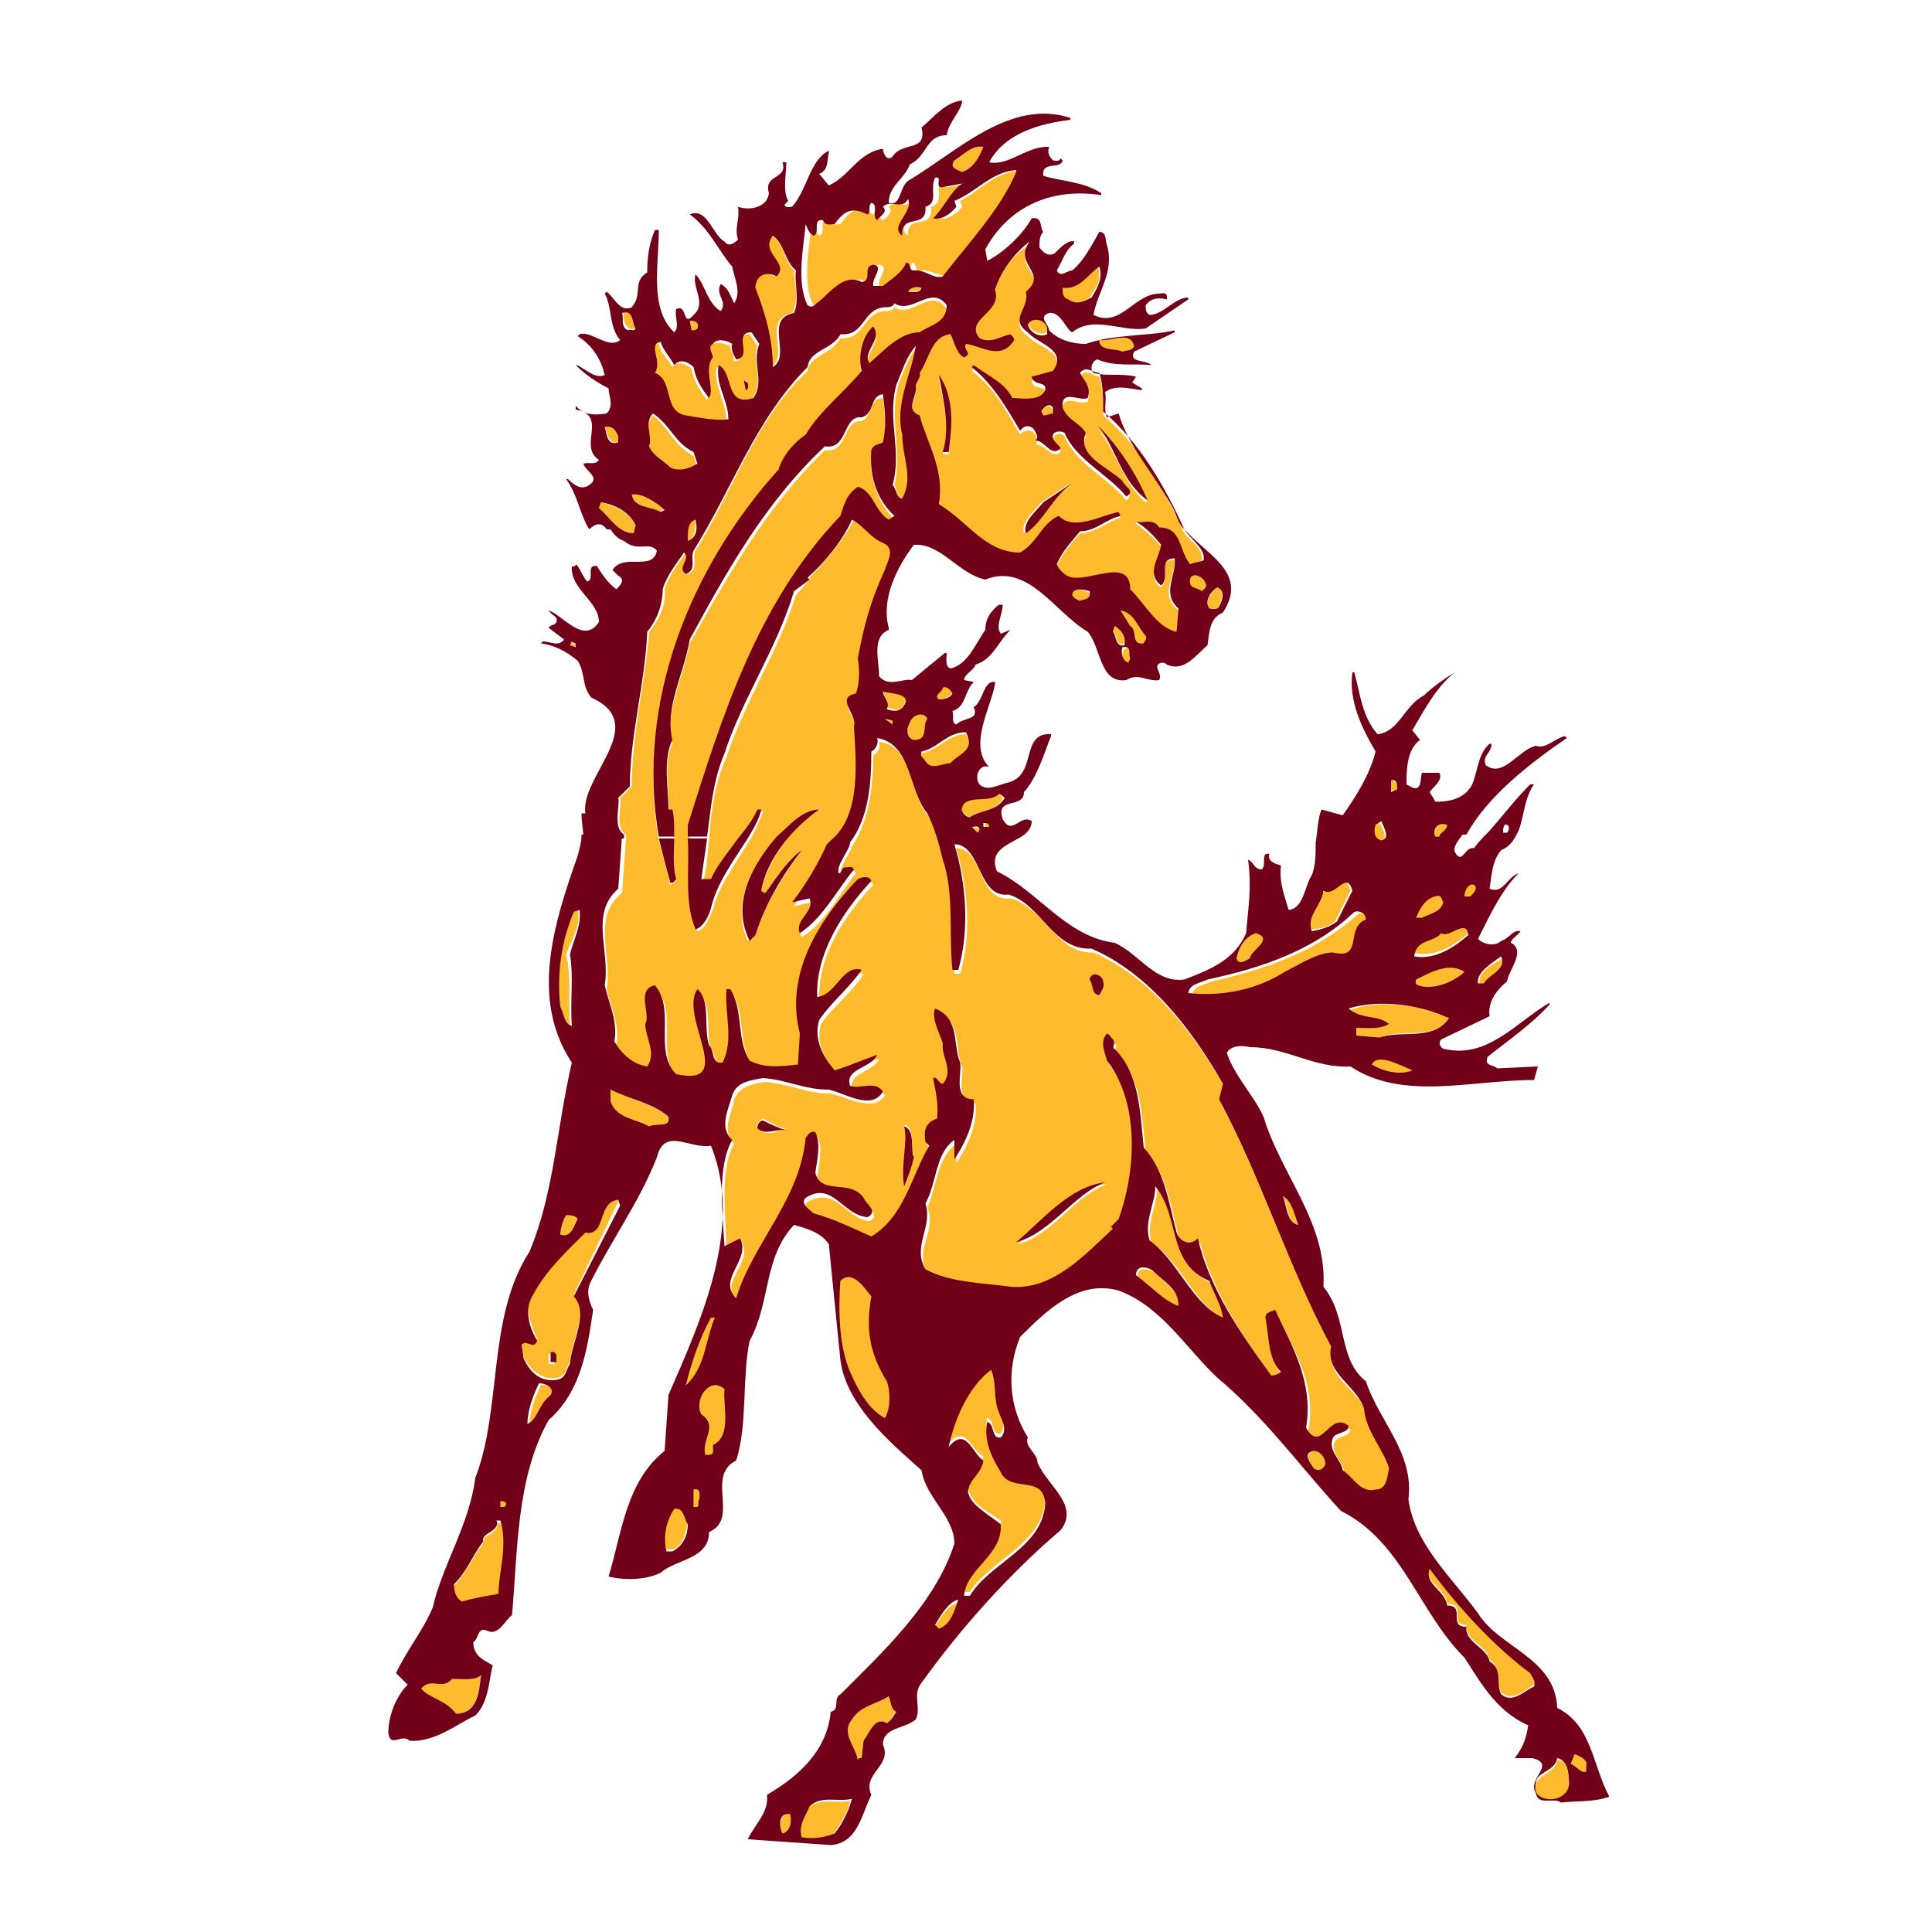 <?xml version="1.0" encoding="utf-8"?>
<!-- Generator: Adobe Illustrator 19.1.0, SVG Export Plug-In . SVG Version: 6.00 Build 0)  -->
<!DOCTYPE svg PUBLIC "-//W3C//DTD SVG 1.1//EN" "http://www.w3.org/Graphics/SVG/1.1/DTD/svg11.dtd">
<svg version="1.1" xmlns="http://www.w3.org/2000/svg" xmlns:xlink="http://www.w3.org/1999/xlink" x="0px" y="0px"
	 viewBox="33 -33 100 100" enable-background="new 33 -33 100 100" xml:space="preserve">

<g id="AREA_2">
	<g>
		<path fill="#FDBB2D" d="M82.8-24.1c0.6-0.2,0.9-0.8,1.1-1.3c-0.6-0.1-1,0.4-1.5,0.7C82.1-24.3,82.6-24.2,82.8-24.1z"/>
		<path fill="#FDBB2D" d="M85.9-24.2L85.9-24.2c-1.4,0.1-2.1,1-3.2,1.6l0.1,0.3c-0.3,0.4-0.8,0.7-1.2,0.6c0.6-0.6,0.8-1.4,1.5-1.8
			l-1.1,0.2c-0.2-0.1,0.1-0.6-0.3-0.5c-0.3,0.5,0.2,1.3-0.5,1.5c0.1,1.3-1.3,0.3-1.2,1.5c-0.7-0.5,0.6-1.1,0.3-1.9
			c-0.4,0.6-0.9,0-1.3,0.4c0.3,0.3-0.2,0.6-0.3,0.7c-0.4-0.2,0.1-0.8-0.3-0.9c-0.2,0.1,0,0.4-0.2,0.6c-0.8-0.5-1.2-0.2-1.7,0.5
			c-0.2,0-0.5,0.1-0.6-0.2c-0.6-0.1-0.1,0.7-0.5,0.8c-0.2-0.2-0.3-0.4-0.4-0.6c-0.1,1.2-0.5,3,0.1,4.2c0.3,0.1,0.4-0.1,0.6-0.2
			c0.5-0.4,1.3-1.5,2.2-1c0.6-0.1,0-0.8,0.6-0.9c0.6,0.1-0.1,0.7,0,1.1l0.5,0c0.5-0.3,1-0.6,1.2-1.2c0.3,0,0.1,0.4,0.4,0.4
			c0.6-0.1,1.2,0.5,1.9,0.2C83.5-20.6,85.1-22.2,85.9-24.2z"/>
		<path fill="#FDBB2D" d="M80.4-12.9c0.1,0.5-0.6,1.2,0.2,1.5c0.4,1.5,1.3,2.9,1,4.6c1.4,0.9,2.3,2.5,4.2,2.5c0.8-0.5,1.1-1.5,2-1.9
			c0.8,0.8,2.1,0,3.1-0.2L91-6.2c-0.7,0.2-1.3,0.8-2.1,0.8c-0.4,0.5-0.9,1-1.2,1.7C87.8-3.4,88.2-3,88.6-3c0.9,0.1,2.9-1,2.9,0.6
			c0.9,0.8,1.5,2,2.4,2.2l0.1-1.2c-1-0.8-0.2-1.7-0.2-2.6c-0.9-0.1-0.2,0.9-0.7,1.4c-0.8-0.5-0.1-1.3,0-2.1
			c-0.4-0.5-0.9-0.9-1.3-1.2L91.8-6c0.4,0.1,0.9-0.2,1.2,0.3c1.1,0,0.9,1.2,1.5,1.9c0.2-0.1,0.5,0,0.7-0.2c0.1-0.6-0.6-1-0.9-1.4
			c-1-2.2-2.3-4.5-4.2-6.1c0-0.7,0-1.4-0.2-2c-0.3,0-0.7-0.5-1,0c0.2,0.4,0.6,0.8,0.4,1.3c-0.4,0.2-1.4-0.5-1.3,0.5
			c0.3,0.6,0.8,0.7,1.2,1.3c-0.5,1.2,1.2,1.8,1.9,2.5c0.1,0.4,0.6,0.5,0.2,0.8c-1-1.2-2.6-1.9-3.2-3.3c-0.1-0.2-0.5-0.2-0.6,0.1
			c-0.1,0.3,0.4,0.5,0.4,0.7c-0.4,0.4-0.8-0.4-1.3-0.4c0.2-0.2,0-0.5-0.1-0.6c-0.2-0.2-0.6-0.1-0.7,0.1c-0.7-1.2-1.3-2.4-2.5-3.3
			l0.1-0.1c0.8,0.6,1.6,0.8,2,1.7c0.5,0,1.4,0.2,1.7-0.4c0.1-0.5-0.7-0.2-0.7-0.7l1.1-0.3c0.8-1.2-0.8-1.4-1.3-2
			c-1-0.7,0.1-1.2-0.1-2.1c1.3-1-0.7-1.4,0.2-2.6C85.6-20,84.8-19,84.5-18c0.3,1.2-1.6,1.4-0.8,2.5c0.6,0.3,1.1-0.1,1.6-0.2
			c0.1,0.1,0.2,0.2,0.2,0.3c-0.7,1-1.7,0.2-2.5,0.2c-0.2,0.3,0.4,0.6-0.1,0.7c-0.4-0.3-0.5-0.8-0.7-1.2c-1,0.1-1.1,1.3-1.6,2l-0.1,0
			C80.7-13.5,80.4-13.2,80.4-12.9z M89.7-10.9c1.2,1.1,2,2.5,2.7,3.8l-0.1,0.1C91-8.1,90.8-9.8,89.7-10.9z M86.9-7l1.5-1
			C87.5-7.3,87-6,86-5.4C85.8-6,86.6-6.6,86.9-7z M82.1-9.5l-0.3,0c0.4-1.3,0-2.8-0.2-3.9C82.4-12.3,82.3-10.9,82.1-9.5z"/>
		<path fill="#FDBB2D" d="M74.1-19c-0.6-0.6-0.5-1.5-1.2-1.8c-0.7,0.9,0.9,1.3,0.2,2.1c-0.5-0.3-1.1,0-1.1,0.6
			c0.4,1.3,0.9,2.6,0.9,4.1c1-0.6-0.5-2.5,1.1-2.8C74.4-17.5,74.1-18.4,74.1-19z"/>
		<path fill="#FDBB2D" d="M88.2-17.5c0.4,0.3,0.9,0.1,1.2-0.1c0.3-0.5,0.7-1,0.4-1.6c-0.6,0.4-1,1.2-1.9,1.1
			C88-17.8,88-17.6,88.2-17.5z"/>
		<path fill="#FDBB2D" d="M80-17.9c0.2-0.1,0.5,0.1,0.7-0.2C80.4-18.2,80.1-18.1,80-17.9z"/>
		<path fill="#FDBB2D" d="M64.4,18.2c0.2,0.9,0.7,1.9,0.5,2.9c0.4,0.7,1,1.1,1.7,1.3c0.5-0.7-0.1-1.5-0.1-2.2c0.3-0.5-0.5-1.8,0.5-2
			c1.1,1.3-0.1,3.4,1.1,4.6c3.2,0.6,0.2-3,1.1-4.4c0.7,0.7,0.3,2,0.6,2.9c0.3,0.3,0.1,0.9,0.7,0.9c0.6-1.3,0.2-2.6,0.2-3.8l0.2,0
			c0.7,1.1,0.3,2.6,1,3.7c0.8,0.3,1.6,0.3,2.5,0.2l0.1-1.6c-0.8-3,1-5.9,3-8c0.2-0.1,0.6-0.2,0.7,0.1c-1.5,1.6-2.9,3.7-2.8,6
			c1-0.1,1.3-1.7,2.3-1.4c-0.6,1-1.6,1.7-2.2,2.6c-0.3,1,0.2,1.8,0.8,2.6c0.7-0.3,1.5-0.6,2.2-0.8c-0.3,0.7-1.6,0.7-1.4,1.6
			c0.5,0.2,1.3-0.4,1.7,0.3c-0.6,0.9-1.9,0.1-2.8-0.1c-1.3,0-2.1-0.5-3.4-0.6c-0.6,0.1-1.3,0.2-1.6,0.9c-0.1,0.7-0.7,1.6,0,2.3
			c-0.8,1.4-0.4,3.8-0.4,5.5l0.8-0.4c0.6,1.1-1.3,2.1-0.2,3.1c0.8-2.9,3.3-5,3.6-8.3c0-0.2,0.2-0.4,0.5-0.3c0.3,0.6,0.1,1.4,0,2.1
			c0.3,1.3,1.8,0.3,2.5,1.3c0.1,0.3,0.8,0.7,0.2,1c-1.2-0.1-1.7-1.8-3.2-1c-0.3,0.3,0.2,0.6,0.4,0.8c1.1,0.2,2.1,0.8,3,1.2
			c1.7-1,2.1-3.1,3-4.7l-0.2-0.2c0-0.5,0.1-1,0.6-1.2c0.2-0.8-0.1-1.5-0.2-2.1c0.3-0.1,0.3,0.3,0.5,0.3c0.6-0.7-0.1-1.3,0-2.1
			c-0.2-0.6-0.6-1.3-0.4-1.8c1.3,0.4,0.9,1.9,1.3,2.8c0.1,0.5-0.4,1.9,0.7,1.9c0.1,1.1-0.4,2.2-1,3.1l0-1c-1,0.7-1,2.2-1.5,3.3
			c0.5,1.2-0.7,2.2,0,3.4c1.3,0.7,3,0.6,4.4,0.9c2.2,0.2,3.9-1.7,5.3-3l-0.1-0.1l0.4-0.4c0.9-2.5,1.2-5.9-0.6-8.2
			c-0.1-0.4-0.4-1,0-1.4c0.2,0,0.2,0.2,0.3,0.3c0.2,0.2-0.1,0.3,0.1,0.5c1.3,1.3,1.3,3.3,1.5,5.1c1.1,1.2,1.3,2.8,1.7,4.4
			c0.2,0.5,0.7,0.7,1.1,0.3c0.7,2.6,2.2,4.8,3.8,7.1c0.2,0,0.4,0,0.5-0.2c-0.7-0.7-0.6-1.9-0.8-2.8c0-0.3,0.3-0.2,0.5-0.4
			c0.9,1.9,2.1,3.8,1.6,6.1c0.8,1.4,1.2-0.9,2.2-0.1c-0.1,0.4-0.6,0.3-0.8,0.6c-0.3,0.6,0.5,1.1,0.5,1.7c0.5,0.3,0.9,1.2,1.7,1
			c0.6,0,0.5-0.7,0.7-1.1c-0.3-1.1-1.1-2-1.3-3.1c-0.4-1.2-2.1-1.8-1.7-3.2c-2.2-4.1-3.6-8.6-5.8-12.8l0.2-0.8
			c-1.6-2.8-3.8-5.7-6.8-7c-1.9,0.1-2.5-2.3-4.3-2.8c-1.7,0.2-1.4-2.6-2.8-2.6c0.6,2.1,0.8,4.4,0.2,6.5l-0.3,0
			c-0.2-1.9,0.1-4-0.5-5.7c-0.3-0.8-0.4-1.6-0.8-2.4c-1.1-1.2-0.8-3.7-2.6-3.9c0.1,0.3-0.1,0.6-0.3,0.7c0,1.5-0.2,3.4-1.1,4.7
			c-0.1,0.4-0.7,1.1-0.6,1.6c0.2,0,0.1-0.2,0.3-0.3c0.2,0,0.4-0.1,0.5,0.1c-0.9,1.1-1.5,2.5-2.8,3.3c-0.4-0.7,0.7-1.1,0.5-1.8
			l-0.9,0.2c0.7-0.9,1.3-1.9,1.8-3c0.1,0,0.1-0.1,0.2-0.2c1.6-1.2,1.3-4,1.2-5.9c0.2-0.6-1.1-1.4,0.1-1.7c0.2-0.5,0.2-1.2,0.1-1.8
			c0.3-1.7,0.7-3.1,1.4-4.6C79-4,79.5-4.6,78.8-4.9c-0.7-0.3-1-0.9-1.6-1.2c-0.5,1-1.5,2.2-2.3,3L74.9-3l-0.7,0.8
			c-0.9,2.9-2.7,5.6-3.6,8.4c-0.6,1.3-0.8,2.8-0.9,4.3c0,0,0,0,0,0c-0.1,0.7-0.1,1.4-0.3,2.1l0.5,0c0.3-0.7,0.9-1.4,1.4-2.1
			c0,0,0,0,0,0c0.4-0.5,0.7-1,1-1.5l0.2,0c-0.2,0.5-0.4,1-0.7,1.5c0,0,0,0,0,0c-0.7,1.2-1.6,2.3-1.9,3.6c-0.2,0.4-0.4,1-0.8,1.1
			c-0.6-1.4-0.4-3.2-0.4-4.7c0,0,0,0,0,0c0-0.2,0-0.4,0-0.6c1.8-5.7,3.5-11.5,7.9-16c0.3-0.5,0.3-1.1,0.9-1.5
			c0.8,0.2,0.9,1.2,1.6,1.7l0.2-0.2c-0.9-0.9-1.3-2.2-1.2-3.4c0.1-0.3,0.4-0.2,0.6-0.4c0.2-0.9,0.1-1.7,0-2.5
			c-0.7,0-0.5,0.9-1.1,1.2c-1-0.1-0.7,1.7-1.9,1.5c-3.1,3-5,6.5-7,10c-0.3,1.7-1.3,3.5-0.9,5.2c-0.5,1-0.1,2.5-0.2,3.6l0.2,0
			c0.1,0.4,0.1,0.9,0.1,1.4c0,0,0,0,0,0c0,0.7-0.1,1.5,0.1,2.1c-0.1,0-0.2,0.2-0.3,0.2c-0.2-0.8-0.4-1.5-0.6-2.3c0,0,0,0,0,0
			c-1.2-6.9,1.5-13.9,6.2-19c0.2-0.7,0.8-1.4,1.4-1.8c0.7-1.2,2-2.2,2.9-3.3c-0.2-0.7,0-1.8,0.6-2.3c0.5,0.6-0.6,1.3-0.2,1.9
			c0.7-0.7,1.5-1.5,2.6-1.6c0.6-0.4,1.4-0.6,1.4-1.4c-0.8-1.2-1.8,0.5-2.7-0.1c-0.1,0.2-0.3,0.2-0.5,0.2c-1.2,0.1-1,1.5-2.3,1.4
			c-0.4,0.8-1.6,0.9-1.7,1.7C72.1-11.3,71-7.7,69-4.5c-0.2,0.3,0.2,1-0.4,1.2c-0.5-0.4,0.3-0.8-0.1-1.1c-0.4,0.6-0.9,1.2-1.1,1.9
			c0.1,0.8-0.3,1.6-0.8,2.2c-0.2,2.6-0.9,5.3-0.9,8l-0.6,0.6c0.1,0.5-0.3,1.5,0.3,1.9l0,0.2l0,0l-0.2,2.8
			C63.6,14.5,64.7,16.4,64.4,18.2z M72.2,25.4c-0.1-0.2,0.1-0.4,0.3-0.5c0.4,0.2,0.8,0.5,1.2,0.5C73.3,25.5,72.7,25.9,72.2,25.4z
			 M90.1,17.8c0.1,0.3-0.1,0.5-0.2,0.7c-0.4,0-0.3-0.6-0.4-0.8C89.5,17.2,90.1,17.5,90.1,17.8z M90.3,28.3c-1.7,0.6-2.8,2.6-4.6,3.1
			C87,30.1,88.4,28.4,90.3,28.3z M79.8,25.2c0.6,0.2,0.3,1.2,0.5,1.6c-0.1,0.5-0.3,1.1-0.5,1.5C79.6,27.3,80,26.1,79.8,25.2z
			 M73.2,10.3c0.6-0.5,1.3-1.4,2.2-1.4c-1.3,0.8-2.6,2.5-3,4.2c0.1,0.2,0.2,0.2,0.3,0c0.5-0.8,1.2-1.6,1.8-2.1
			c-1,1.4-1.9,2.8-2.4,4.4l-0.4,0.3C70.8,13.7,72,11.7,73.2,10.3z"/>
		<path fill="#FDBB2D" d="M86.2-16.3c0.1,0.4,0.6,0.7,1,0.5l0-0.3C87.1-16.5,86.4-16.6,86.2-16.3z"/>
		<path fill="#FDBB2D" d="M65.6-16c0.1,0,0.3,0.1,0.4-0.1c-0.2-0.3-0.1-0.9-0.7-0.9C65.3-16.6,65.2-16.2,65.6-16z"/>
		<path fill="#FDBB2D" d="M91.1-14.8c0.2-0.1,0.5,0,0.6-0.3c-0.2-0.8-1.2-0.2-1.8-0.3C89.9-14.8,90.7-15,91.1-14.8z"/>
		<path fill="#FDBB2D" d="M69.1-16c0.1-0.3-0.1-0.4-0.4-0.4l0.1,0.5C68.9-15.9,69-15.9,69.1-16z"/>
		<path fill="#FDBB2D" d="M72.2-15.1l-0.4-0.6c-1,0,0.1,1.3-0.8,1.4c0-0.3-0.2-0.5-0.2-0.8c-0.3-0.1-0.8-0.3-1,0
			c-0.2,0.2,0,0.5,0,0.7c-0.5,0.6,0.1,1.5-0.2,2.1c-0.4-0.5-0.7-1-0.8-1.6c-0.2-0.2-0.7-0.5-1-0.1c-0.2-0.4-0.6-0.7-0.7-1.2
			c-0.8,0.1,0.1,1-0.3,1.6c1,0.4,0.4,2,1.6,2.2c0.6,0.1,1.6,0.3,2.2,0.2c0-1-0.7-1.9-0.5-2.8c0.8,0.4,0.3,2.2,1.8,1.7
			C72.6-13.3,71.9-14.2,72.2-15.1z M71.6-12.8l-0.1-0.5c0.1,0,0.1,0,0.2,0.1C71.7-13.1,71.7-12.9,71.6-12.8z"/>
		<path fill="#FDBB2D" d="M79.8-7.2c0.6-1.1,0-2.1,0-3.3c-0.4-1.7,0.5-3.2,0.7-4.6c-0.5,0.6-0.7,1.3-1,2c-0.5,1.8,0.2,3.4-0.2,5.2
			C79.4-7.7,79.4-7.2,79.8-7.2z"/>
		<path fill="#FDBB2D" d="M86.9-11.7l0.1,0.2c0.2,0,0.4,0,0.5-0.1c0-0.1,0-0.2-0.1-0.3C87.2-12.1,87-11.8,86.9-11.7z"/>
		<path fill="#FDBB2D" d="M66.8-11.5c-0.5,0.5,0,1.2-0.2,1.7c0.2,0.5,0.7,0.7,1.1,1.1c0.4,0.1,1,0.1,1.4-0.1l-0.2-0.6
			C67.8-10,67.6-10.9,66.8-11.5z"/>
		<path fill="#FDBB2D" d="M65-10.1l0-0.3c-0.1-0.3-0.3-0.6-0.7-0.6C64.4-10.6,64.5-10,65-10.1z"/>
		<path fill="#FDBB2D" d="M65.7-7.4c0.1,0.7,1,0.6,1.5,0.9l0.2-0.2C67-7,66.2-7.5,65.7-7.4z"/>
		<path fill="#FDBB2D" d="M64.1-7L64-6.7c0.6,0.5,1,1.3,1.8,1.3l0.1-0.3C65.7-6.4,64.9-6.8,64.1-7z"/>
		<path fill="#FDBB2D" d="M68.6-5c0.4-0.2,0.4-0.7,0.4-1.1C68.6-6,68.6-5.5,68.6-5z"/>
		<path fill="#FDBB2D" d="M94.6-2.8c0.1,0.3,0.5,0.3,0.6,0.4c0.1-0.1,0.3-0.2,0.2-0.4C95.3-3.2,94.5-3.5,94.6-2.8z"/>
		<path fill="#FDBB2D" d="M96.1-1.6c0.1-0.3,0.3-0.8-0.1-1c-0.2,0.2-0.7,0.7-0.4,1.1C95.8-1.5,96-1.4,96.1-1.6z"/>
		<path fill="#FDBB2D" d="M88.5-2.2C88.6-2,88.7-2,88.9-1.9c0.2-0.1,0.7,0,0.5-0.4C89.1-2.5,88.5-2.6,88.5-2.2z"/>
		<path fill="#FDBB2D" d="M92.3-0.1c-0.4-0.4-0.6-1.2-1.3-1.3l0.5,0.8c0.4,0.2,0,1,0.7,0.9C92.2,0.2,92.4,0.1,92.3-0.1z"/>
		<path fill="#FDBB2D" d="M90.7-0.6l-0.1,0.3c0.3,0.2,0.1,0.8,0.6,0.6C91.3-0.1,91-0.4,90.7-0.6z"/>
		<path fill="#FDBB2D" d="M91.2,0.6c-0.2,0.3-0.1,0.7,0.3,0.8l0.2-0.1C91.5,1,91.6,0.4,91.2,0.6z"/>
		<path fill="#FDBB2D" d="M62.6,0.2l-0.1,0.2l0.3,0.1l0-0.2C62.7,0.4,62.6,0.3,62.6,0.2z"/>
		<path fill="#FDBB2D" d="M81.6,3.2c0.3,0,0.6-0.2,0.7-0.3c-0.1-0.2-0.2-0.4-0.5-0.3C81.8,2.8,81.3,3,81.6,3.2z"/>
		<path fill="#FDBB2D" d="M78.7,2.7c0,0.4,0.4,0.5,0.2,0.9c0.3,0.1,0.8,0.3,0.9-0.2C80.2,2.9,79.1,2.9,78.7,2.7z"/>
		<path fill="#FDBB2D" d="M81,4.2c-0.3-0.4-0.8-0.3-0.9,0.2c-0.2,0.3-0.2,0.8,0.2,0.9C81.2,5.3,80.7,4.7,81,4.2z"/>
		<polygon fill="#FDBB2D" points="79.2,4.5 79.2,4.3 78.8,4.2 		"/>
		<path fill="#FDBB2D" d="M83,5c-0.9,0-1.4,0.8-2.3,1c-0.1,0.2,0.1,0.3,0.2,0.5c0.3,0.4,0.9,0,1.3,0.1C82.6,6,83.5,5.9,83,5z"/>
		<path fill="#FDBB2D" d="M105.3,7.6c-0.1-0.1-0.2-0.3-0.3-0.2l0,0.5l0.3,0C105.4,7.9,105.3,7.7,105.3,7.6z"/>
		<path fill="#FDBB2D" d="M84.9,8.3c-0.1-0.1-0.1-0.2-0.3-0.2c-0.5,0.5-1.7,0-1.9,0.7C82.7,9,83,9.2,83.2,9.3
			C83.8,8.9,84.6,9,84.9,8.3z"/>
		<path fill="#FDBB2D" d="M104.4,10.6c0.5-0.1,0.2-0.7,0-1l-0.3,0.2C104.1,10,104.1,10.4,104.4,10.6z"/>
		<path fill="#FDBB2D" d="M107.5,10.3c0.1-0.3,0.4-0.3,0.4-0.6c-0.5-0.2-0.8,0.4-0.6,0.6L107.5,10.3z"/>
		<path fill="#FDBB2D" d="M110.8,10.5c0.1,0,0.1-0.2,0.1-0.3c-0.2-0.3-0.3,0-0.3,0.2v0c0,0,0,0.1,0,0.1L110.8,10.5z"/>
		<path fill="#FDBB2D" d="M84,9.6l0,0.2l0.3,0l0-0.1C84.2,9.6,84.1,9.6,84,9.6z"/>
		<path fill="#FDBB2D" d="M83.3,9.8l0.3,0.3c0-0.1,0.1-0.1,0.1-0.2C83.6,9.8,83.4,9.9,83.3,9.8z"/>
		<path fill="#FDBB2D" d="M109.1,13.4c0.2-0.1,0.4-0.4,0.2-0.6c-0.3-0.1-0.6,0.2-0.5,0.6L109.1,13.4z"/>
		<path fill="#FDBB2D" d="M102.1,14.7l0.8-1.6c-0.3-1.1-0.8,0.4-1.5,0c-0.1,0.7-0.8,1.3-0.7,2C101.3,15.1,101.7,15,102.1,14.7z"/>
		<path fill="#FDBB2D" d="M107.7,13.7c-0.1-0.2-0.1-0.4-0.4-0.3c-0.5,0.1-0.8,0.6-1,1.1l0.3,0C107,14.3,107.6,14.2,107.7,13.7z"/>
		<path fill="#FDBB2D" d="M102.2,16.4c1.6,0.4,0.6-1.3,1.7-1.7c-0.1-0.2-0.3-0.5-0.6-0.4c-2.2,2-4.9,2.9-7.6,3.5
			c-0.4,0.2-0.9,0.2-1,0.7c1.8,0.2,3.6-0.3,5.2-1.1C100.5,16.9,101.3,16.3,102.2,16.4z"/>
		<path fill="#FDBB2D" d="M109,15.3c-0.1-0.9-1,0.2-1.4-0.1c-0.4,0.5-1.4,0.3-1.5,1.1C107.2,16.6,108.2,16,109,15.3z"/>
		<path fill="#FDBB2D" d="M97.7,16.6c0-0.4,1.4-1,0.3-1.3c-0.6,0.2-0.9,0.8-1.1,1.4C97.1,17,97.5,16.7,97.7,16.6z"/>
		<path fill="#FDBB2D" d="M62.9,14.1l-0.3,0.1c-0.6,1.5-0.9,3.2-0.7,4.9c0.2,0.3,0.2,0.9,0.6,1c-0.1-1.2,0.1-2.5-0.2-3.7
			C62.6,15.6,63.1,14.9,62.9,14.1z"/>
		<path fill="#FDBB2D" d="M109.9,18c0.3-0.5,1.2-0.7,0.9-1.4c-0.5,0.3-1.4,0.7-1.2,1.4L109.9,18z"/>
		<path fill="#FDBB2D" d="M106.4,18c0.9,0.3,2-0.3,2.4-0.7c-0.8-0.5-1.8,0-2.5,0.4C106.3,17.8,106.2,17.9,106.4,18z"/>
		<path fill="#FDBB2D" d="M104.9,20c-0.5,0.3-1.1,0.2-1.7,0.2l0,0.4l1.2,0.1c1.2-0.5,2.8,0.2,3.6-1c-1.5-0.7-3.6-1-5.2-0.4
			C103.5,19.8,104.3,19.5,104.9,20z"/>
		<path fill="#FDBB2D" d="M104,22.1c0.5,0.4,1.4,0.6,2.1,0.3C105.4,22.1,104.3,21.4,104,22.1z"/>
		<path fill="#FDBB2D" d="M64.6,24c0.3,0.9,1.3,0.9,2,1.3c0.4-0.2,1,0.1,1-0.5c-0.9-0.7-2-0.9-3-1.4L64.6,24z"/>
		<path fill="#FDBB2D" d="M92.9,28.5c0,0.9-0.6,1.8-0.3,2.8c1.5,1,2.2,3.2,3.8,4c-0.1-0.7-0.5-1.3-0.7-1.9
			C93.4,32.4,94.1,30,92.9,28.5z"/>
		<path fill="#FDBB2D" d="M99.4,28.9c0.3,0.5,0.2,1.4,0.8,1.5C100,29.8,99.9,29.2,99.4,28.9z"/>
		<path fill="#FDBB2D" d="M63.3,30.7c-1,1-2.1,2-2.7,3.2c-0.5,0.8-0.1,1.7,0.2,2.4c-0.3,0.4-0.5-0.1-0.8,0.2l0.1,0.7
			c0.3,0.7,1,1.3,1.8,1.1c0.4-0.1,0.4-0.5,0.6-0.8c0.1-1.2,1-2.6,0.2-3.5l2.3-4.8L65,29C63.9,29.2,64.4,31,63.3,30.7z M61.7,37.3
			l0,0.3l-0.3,0l0-0.5C61.7,36.9,61.8,37.1,61.7,37.3z"/>
		<path fill="#FDBB2D" d="M62.9,30.1c-0.1-0.2-0.3-0.2-0.6-0.2c-0.2,0.3-0.3,0.7-0.3,1C62.6,31.1,62.6,30.5,62.9,30.1z"/>
		<path fill="#FDBB2D" d="M92.8,32.9c-0.2-0.2-1-0.4-0.9,0.2c0.8,0.6,1.4,1.3,2.3,1.7C94,33.8,93.3,33.4,92.8,32.9z"/>
		<path fill="#FDBB2D" d="M78.1,34.1c-0.3-0.5-1-1.4-1.6-0.8c-0.1,1.4-0.1,3.3,0.5,4.7c0.4,0.9,0.9,1.9,1.8,2.4
			c0.3-0.5,0.3-1.4,0.2-1.9C78.1,37,77.9,35.7,78.1,34.1z"/>
		<path fill="#FDBB2D" d="M69.8,35.2c-0.6,1.1-1,2.3-1.3,3.5c1-0.9,1.1-2.3,1.5-3.5L69.8,35.2z"/>
		<path fill="#FDBB2D" d="M84.3,37.7c-1.2,0.9-1.9,2.6-2.2,4c0.9-1,1.2,0.4,1.8,0.7c-0.1,0.7-0.7,0.9-0.8,1.6
			c0.1,0.8,1.1,1.3,1.7,1.7c0.1,1.5-1.8,2.2-1.9,3.7l0.3,0c1.1-1.7,3.8-2.5,3.9-4.8c-0.1-1.5-1.8-0.5-2.3-1.6
			c-0.6-0.8-0.9-1.7-0.7-2.6c0.4,0.1,0.2,0.9,0.7,0.8c0.3-0.4,0-1-0.1-1.4C84.4,39.3,84.6,38.4,84.3,37.7z"/>
		<path fill="#FDBB2D" d="M70.5,38.9c-0.8-0.7-1.6,0.6-1.2,1.3c0.9,0.5-0.1,1.3,0.2,2.1l0.2,0c0.4,0,0.2-0.3,0.2-0.5
			C70.9,41.3,70.4,39.8,70.5,38.9z"/>
		<path fill="#FDBB2D" d="M61,38.7c-0.3,0.6-0.6,1.4-0.6,2.1c0.5-0.3,0.6-1,1.1-1.4C61.8,39,61.4,38.6,61,38.7z"/>
		<path fill="#FDBB2D" d="M101,42.1c-0.6,0.2-0.1,0.7,0,0.9c0.3,0.2,0.5,0,0.6-0.2C101.6,42.4,101.3,42.1,101,42.1z"/>
		<path fill="#FDBB2D" d="M68.9,44.1l0,0.9l0.2,0c0.2-0.1,0.1-0.3,0.1-0.4C69.2,44.4,69.3,44,68.9,44.1z"/>
		<path fill="#FDBB2D" d="M67.9,45c-0.4,0.6-0.7,1.4-0.4,2.2l0.3,0c0.6-0.2,0.7-0.9,0.8-1.5C68.4,45.6,68.4,45,67.9,45z"/>
		<path fill="#FDBB2D" d="M58.9,44.7l0,0.3l0.2,0c0-0.1,0.1-0.1,0.1-0.2C59.1,44.7,59,44.7,58.9,44.7z"/>
		<path fill="#FDBB2D" d="M58.7,45.8c0.2,0.6-0.8,0.6-0.7,1.1c-0.6,0.8-0.8,1.4-1.5,2.2c-0.1,0.4,0.1,0.6,0.4,0.9
			c0.7-0.2,1.3-0.3,1.9-0.4c0-1.1,0.5-2.5,0.2-3.7L58.7,45.8z"/>
		<path fill="#FDBB2D" d="M107,48.1c-0.3,0.8,0.8,1.1,0.9,1.9c1.1,0,0,1.1,1,1.1c-0.1,0.8,1.1,1.1,1.2,1.8c0.6,0.4,0.3,1.1,0.6,1.7
			c0.6,0.5,1.2-0.1,1.7-0.4c0.1-0.3-0.1-0.4-0.2-0.7C110.4,52.1,108.4,50.1,107,48.1z"/>
		<path fill="#FDBB2D" d="M81.4,51.2l0.2,0.2c0.6-0.2,0.8-0.9,1-1.4C82.1,50,81.7,50.7,81.4,51.2z"/>
		<path fill="#FDBB2D" d="M56.4,53.9c-0.5,0.6-1.1-0.1-1.6,0.5c0.4,0.6,1.3,0.6,1.8,1.3c1.1,0,1.2-1.2,1.3-2
			C57.6,54,57,53.9,56.4,53.9z"/>
		<path fill="#FDBB2D" d="M79,54.8c-0.6,0.4-1.5,0.5-1.9,1.2c-0.6,0.7,0.2,1.4,0.3,2.1c0,0,0.1-0.1,0.2-0.1l0.1-0.9
			c0.3-0.4,0.6-1.3,1.2-0.9c0.3-0.2,0.3-0.5,0.5-0.6C79.1,55.5,79.1,55,79,54.8z"/>
		<path fill="#FDBB2D" d="M114.5,57.8l-0.2,0.5c0.3,0.1,0.4,0.6,0.8,0.4l0-0.3C115.2,58.1,114.8,57.9,114.5,57.8z"/>
		<path fill="#FDBB2D" d="M113.6,58.1c-0.1,0.7-1,0.7-1.1,1.3c-0.2,0.7,0.4,0.8,1,0.8c0.4-0.1,0.8-0.4,0.7-1
			C114.2,58.7,114.1,58.1,113.6,58.1z"/>
		<path fill="#FDBB2D" d="M74.8,60.6c-0.2,0.5-0.6,1-0.4,1.6c0.6,0.1,1.2,0,1.7-0.2c0.4-0.6,0.8-1.2,0.9-1.8
			C76.4,60.4,75.4,60,74.8,60.6z"/>
		<path fill="#FDBB2D" d="M73.5,61.9L73.5,61.9c0.5-0.1,0.6-0.6,0.4-1C73.4,60.8,73.3,61.5,73.5,61.9z"/>
	</g>
</g>
<g id="AREA_1">
	<path fill="#720018" d="M113.6,55.4c-0.1-2.6-3-3.1-4.1-4.9c-1.4-1.9-3.3-3.6-3.6-5.9c0.3-2.4-1.5-4-2.2-6.1
		c-1.5-1.2-0.9-3.3-2.2-4.9c0.2-3.3-2.2-5.8-3.1-8.8c-0.5-1.1-1.5-2.1-1.9-3.3c0.2-0.4,0.8-0.4,1.2-0.3c1.9,0,3.3,1.1,5.2,1
		c2.7,1.8,6.3,0.7,9.5,0.7l0.2-0.7l-2.1,0.1c-0.2-0.2-0.7-0.1-0.5-0.6c1-0.8,2.3-1.7,3.2-2.7l0-0.1c-1.7,1-3.2,2.9-5.4,2.4
		c-0.2,0-0.4-0.3-0.2-0.5l2.5-1.2c-0.1-0.7,0.3-1.3,0.9-1.8c0.1-0.6,1-1.6,0.2-2c0-0.2,0.4-0.4,0.5-0.6c-0.4-0.1-0.6,0.4-1,0.5
		c-0.3,0.3-0.9,0.2-1.2-0.1c0.6-1.2,1.2-2.5,2.1-3.4l0,0c-0.6,0.2-0.8,1.1-1.5,0.8c0.1-0.6,0.1-1.4,0.6-2c0.5-0.2,0.7-0.6,0.9-1h0
		c0.3-0.8,0.3-1.7,0.8-2.4l-0.2,0c-0.7,0.7-1.4,1.6-2.1,2.4l0.7,0c0-0.2,0.1-0.5,0.3-0.2c0,0.1,0,0.2-0.1,0.3l-0.2,0c0,0,0,0,0-0.1
		l-0.7,0c-0.3,0.3-0.6,0.6-0.8,0.9c-0.5-0.1-0.6,0.9-1,0.2c-0.1-0.3,0.2-0.6,0.4-0.9h0.2c1.1-2,3.3-3.7,5.2-5l-0.1-0.1
		c-0.5,0.1-1,0.7-1.5,0.5c-0.9,0.2-1.7,1.7-2.6,1c-0.2-0.5,0.3-0.6,0.3-1.1l-0.1,0c-0.6,0.5-0.6,1.4-0.9,2.1
		c-0.4,0.8-1.3,0.9-1.9,0.9L107,8c0.2-0.3,0.7-0.6,0.5-1l-0.9,0c-0.1,0.3,0,0.7-0.3,0.8c-0.2,0-0.3-0.1-0.5-0.2c0-0.7,0-1.8,0.7-2.3
		l-0.4-0.5c0.6-1,1.2-2.2,2.2-3l0,0c-0.5,0.3-1.2,0.8-1.6,1.2c-1,0.5-1.3,1.9-2.4,2c-0.8-0.9-0.9-2.1-1.2-3.2l-0.1,0
		c-0.2,1.5,0.5,2.9,1.2,4.1c-0.3,1.2-1,2.3-1.7,3.3l-1.1-0.3c-0.2,0.5-0.2,1.1-0.3,1.7h0c0,0.6,0,1.2-0.2,1.7
		c-0.4,0.6-0.4,1.7-1.2,1.8c-0.2-0.7-0.5-1.4-0.4-2.3c-0.3-0.1-0.7-0.2-0.6-0.6c-0.5-0.1-0.1,0.6-0.4,0.8c-0.4,0-0.4-0.4-0.7-0.5
		c0.2,1.5,0,2.5-0.1,3.8c-0.6,1.4-1.9,1.9-3.2,2.4c-1.5,0.2-2.3-1.3-3.6-1.9c-2.5-0.3-4-2.7-6.1-3.7c-0.4-1,0.4-1.3,1.1-1.7h0
		c0.4-0.2,0.7-0.5,0.7-0.9c-0.6-0.4-1,0.8-1.5-0.1C84.5,8.2,86,8.9,86,8c0.7-0.8,1-1.9,1.4-2.9l0-0.1c-1.6-0.1-0.7,2.1-2.2,2.5
		c-0.5,0.1-1.1,0.5-1.5,0.1c-0.3-0.4,0-1.1,0.5-0.9l0,0c-1.1-1.1,0.1-3.1,0.3-4.3l0-0.1c-0.6-0.1-0.6,1-1.1,1.3
		c0.3,0.7-0.5,0.5-0.9,0.9c-0.3-0.1-0.1-0.4-0.2-0.7c0.7-0.2,0.6-1,1.1-1.5l-0.5-0.1c0-0.3,0.5-0.5,0.6-0.8c0.9-0.3,1.1-1.1,1.8-1.8
		l0,0l-0.5,0.2c-0.3-0.4,0.1-1,0.1-1.5l-0.2,0C84.2-1.3,84-0.9,84-0.4c-0.5,0.7-0.9,1.8-1.8,2C81.9,1.5,82,1.1,82,0.8l-0.1,0
		l-1.7,1.4c-0.5-0.1-1.2,0.4-1.7-0.2c0-0.9-0.4-2,0.5-2.4l0-0.1c-0.4-1.5,0.4-3.1,1.3-4.3c1.4-0.1,2.3,1.5,3.7,1.8
		c2.2-0.9,3.6,1.7,5.3,2.7c0.7,0.8,0.6,2.7,2,2.5c0.6-0.4,1.1,0.1,1.7,0c0.2-0.4-0.4-0.7,0.1-0.9c0.1,0,0.2,0,0.3,0.1
		c0.9,0.4,1.5-0.5,2.1-1c0.1-0.7,0.1-1.4,0.8-1.7c1.3-2-0.7-2.9-1.9-4.2l-0.2-0.2c-0.3-0.4-0.3-0.7-0.6-1.2c-0.9-1.6-2.2-3-2.7-4.7
		l-0.6,0.2c-0.2-0.4,0-0.9-0.1-1.3c0.5-0.4,1.2-0.2,1.9-0.1l0-0.1l-0.5-0.3l0.2-0.3l0,0c-0.8-0.2-1.5,0-2.2-0.2
		c-0.2-0.2-0.1-0.6,0.2-0.7c0.9,0.4,1.9,0.2,2.8,0.3c0,0,0,0,0,0c-0.3-0.3-1.2-0.1-0.9-0.7l2.1-1l0-0.1c-1.3,0.3-3.2,0.2-4.6,0.7
		c-0.7,0-1.4-0.2-1.9-0.7c0-0.3-0.6-0.7,0-0.9c0.6-0.1,0.9,0.9,1.2,1c1.1-0.9,2.6,0,3.8-0.2l2.2-1.5l0-0.1c-0.7,0-1.3,0.9-2,0.9
		c-0.2-0.1-0.2-0.3-0.2-0.5c0.3-0.4,0.7-0.4,1.1-0.3l0-0.2c-0.1-0.2-0.3-0.1-0.4-0.1c-1.3,0-2,1.8-3.4,1.1c0.2-1.2,1.1-2.2,0.7-3.6
		c-0.1-0.2,0-0.7-0.4-0.7c-0.4,0.7-0.8,1.5-1.4,2c-0.3,0-0.6,0.4-0.8,0c0.3-0.5,0.4-1,0.9-1.4l0-0.1c-0.3-0.1-0.7,0.3-1,0.6
		c-0.3,0.2-0.6,0-0.8-0.3c0-0.3,0-0.6,0.2-0.8c-0.2-0.2,0-0.8-0.6-0.7c-0.5,0.9-1.5,1.8-2.3,2.2L84-20.1c1.2-2.2,3.4-3.2,6-2.8
		l0-0.1c-0.9-0.6-2-0.6-3-0.9c-0.1-0.8,0.9-0.3,1-0.8l-0.1-0.1c-0.1,0.2-0.3,0.1-0.4,0.1c-0.2-0.2-0.3-0.4-0.2-0.7l-0.1,0
		c-1.1,0-2,1-3,0.8c0.8-1.5,2.6-2,4.2-2.2l0-0.1c-3.1-1-5.8,1.7-8.3,3.2c-0.6,0.3-0.4,1.4-1.1,1.2c0-0.9,0.8-1.2,1.1-2
		C81-24.9,80.9-26,82-26c0.1-0.7,0.8-1.3,0.8-1.8c-0.9,0.1-1.5,0.9-2.1,1.4c0.3,1.3-1,0.7-1.5,1.5c-0.3,0.3-0.5-0.2-0.5-0.4
		c-1.3,0.2-1.7,1.4-2.8,1.9L75.4-24c0.5-0.2,0.4-0.7,0.5-1.1l0-0.1c-1,0.5-1.1,2-1.9,2.9c-0.1,0-0.3,0.1-0.4-0.1l0.2-0.2
		c-0.3-0.5-0.1-1.4-0.1-2l-0.2,0c0.3,0.9-1,0.6-0.7,1.6c-0.1,0.8-1.1,0.9-1.6,0.7c0.1,0.7-0.2,1.1,0,1.7c-0.2,0.2-0.5,0.4-0.7,0.1
		c-0.6-0.3-0.9-1.8-1.8-1.4c1,0.7,1.5,1.9,2.2,2.7c0.1,0.6,0.5,1.3,0.1,1.9c-0.2-0.4-0.3-0.8-0.7-1c-0.3,0.6,0.4,0.9,0,1.4
		c-0.7-0.4-0.8-1.4-1.3-1.9c-0.2,0.7,0.6,1.5-0.1,2.1c-0.6,0.7-0.3-0.6-0.9-0.3c-0.1,0.4,0.2,0.9-0.1,1.2c-1.3-1.2-0.8-3.5-0.8-5.3
		l-0.2,0c-0.3,0.7-0.4,1.4-0.4,2.2c-0.8,0.5-0.2,1.1-0.8,1.8c-0.6,0.3-0.9-0.5-1.3-0.8l-0.1,0.1c0.4,0.7,0.2,1.7,0.8,2.4
		c-0.6,0.5-1.5-0.5-2.1-0.3l-0.1,0.1c0.8,0.5,1.2,1.2,1.4,2c-0.5,0.3-1.2-0.5-1.5-0.5l0,0c0.5,0.5,1.1,0.9,1.7,1.2
		c0,0.4,0.3,0.9-0.1,1.3c-0.6,0.1-1.2,0.1-1.6-0.4l0,0.2c1.7,0.3,0.1,1.9,1.2,2.6c-0.2,0.3-0.5,0.1-0.8,0.2c0.1,0.4,0.9,0.7,0.3,1.1
		c-0.4,0.3-0.8,0-1.1-0.3l-0.1,0c0.6,0.8,0.7,1.8,1.2,2.6h0c0.4-0.4,0.7-0.3,0.9,0h0.2c0.2,0.3,0.4,0.5,0.7,0.6
		C66-4.4,66.6-5,67-4.5c-0.2,1.1-1.7,0.1-2.3,1L65-3.2c0.4,0.2,0.1,0.5-0.1,0.7c-0.4-0.3-0.7-0.7-1-1.2c-0.6-0.1-0.1,0.7-0.5,0.8
		c-0.2-0.2-0.3-0.5-0.5-0.8c-0.1-0.2-0.1,0.1-0.3,0c-0.1,1.2,1.4,1.8,1.4,2.9c-0.8,1.2-1.9-0.4-2.6-0.6l0,0c0.2,0.3,0.5,0.3,0.4,0.6
		c-0.1,0.2-0.3,0.1-0.4,0.3l0.8,0.6c-0.3,0.4-0.7,0.1-1.1,0.1L61,0.3c0.7,0.1,1.3,0.4,1.9,0.9c0.4,0.6,0.2,1.3,0.7,1.9
		c3.1,1.4-0.6,4.1-0.3,6l-0.2,0c0,0.5,0.1,0.9,0.1,1.3h2.1l0-0.2c-0.6-0.4-0.2-1.4-0.3-1.9l0.6-0.6c0-2.6,0.8-5.4,0.9-8
		c0.5-0.6,0.8-1.4,0.8-2.2c0.2-0.7,0.7-1.3,1.1-1.9c0.4,0.3-0.4,0.8,0.1,1.1c0.6-0.2,0.2-0.8,0.4-1.2c2-3.2,3.2-6.8,5.9-9.5
		c0.1-0.9,1.3-0.9,1.7-1.7c1.3,0.1,1.1-1.3,2.3-1.4c0.2,0,0.4,0,0.5-0.2c0.9,0.6,1.9-1,2.7,0.1c0,0.9-0.8,1-1.4,1.4
		c-1,0-1.8,0.9-2.6,1.6c-0.4-0.6,0.7-1.2,0.2-1.9c-0.6,0.5-0.8,1.6-0.6,2.3c-0.9,1.1-2.2,2.1-2.9,3.3c-0.6,0.4-1.2,1.1-1.4,1.8
		c-4.6,5.1-7.4,12.1-6.2,19h0.8c0-0.5,0-1-0.1-1.4l-0.2,0c0-1.1-0.3-2.6,0.2-3.6c-0.4-1.7,0.6-3.4,0.9-5.2c1.9-3.5,3.9-7.1,7-10
		c1.2,0.2,0.9-1.6,1.9-1.5c0.7-0.2,0.4-1.1,1.1-1.2c0.1,0.8,0.2,1.6,0,2.5c-0.2,0.1-0.5,0.1-0.6,0.4c-0.1,1.2,0.2,2.5,1.2,3.4
		L79-6.1c-0.7-0.4-0.8-1.5-1.6-1.7c-0.6,0.4-0.7,0.9-0.9,1.5c-4.3,4.5-6.1,10.3-7.9,16c0,0.2,0,0.4,0,0.6h1c0.2-1.5,0.3-2.9,0.9-4.3
		c0.9-2.8,2.7-5.4,3.6-8.4L74.9-3l-0.1-0.1c0.9-0.8,1.8-1.9,2.3-3c0.6,0.3,0.9,0.9,1.6,1.2c0.7,0.3,0.2,1,0.1,1.4
		c-0.7,1.5-1.1,2.9-1.4,4.6c0.1,0.5,0.1,1.3-0.1,1.8c-1.1,0.2,0.1,1.1-0.1,1.7c0.1,1.8,0.4,4.6-1.2,5.9c-0.1,0.1-0.1,0.1-0.2,0.2
		c-0.5,1.1-1.1,2.1-1.8,3l0.9-0.2c0.3,0.7-0.8,1.1-0.5,1.8c1.2-0.8,1.9-2.2,2.8-3.3c-0.1-0.2-0.3-0.1-0.5-0.1
		c-0.2,0.1-0.1,0.3-0.3,0.3c-0.1-0.5,0.6-1.2,0.6-1.6c1-1.3,1.1-3.2,1.1-4.7c0.2-0.1,0.4-0.4,0.3-0.7c1.8,0.3,1.6,2.7,2.6,3.9
		c0.4,0.8,0.6,1.6,0.8,2.4c0.6,1.7,0.3,3.9,0.5,5.7l0.3,0c0.6-2.1,0.4-4.5-0.2-6.5c1.4,0,1.2,2.8,2.8,2.6c1.7,0.5,2.3,2.9,4.3,2.8
		c3,1.3,5.2,4.2,6.8,7l-0.2,0.8c2.2,4.1,3.6,8.7,5.8,12.8c-0.3,1.4,1.3,2,1.7,3.2c0.1,1.2,1,2.1,1.3,3.1c-0.1,0.4-0.1,1.1-0.7,1.1
		c-0.8,0.2-1.2-0.7-1.7-1c-0.1-0.6-0.8-1-0.5-1.7c0.2-0.3,0.8-0.2,0.8-0.6c-1-0.8-1.4,1.5-2.2,0.1c0.4-2.3-0.7-4.2-1.6-6.1
		c-0.2,0.1-0.5,0.1-0.5,0.4c0.2,1,0.1,2.1,0.8,2.8c-0.1,0.1-0.3,0.2-0.5,0.2c-1.6-2.2-3.2-4.5-3.8-7.1c-0.4,0.4-0.9,0.2-1.1-0.3
		c-0.4-1.5-0.6-3.2-1.7-4.4c-0.2-1.8-0.2-3.8-1.5-5.1c-0.2-0.1,0.1-0.3-0.1-0.5c-0.1-0.1-0.2-0.3-0.3-0.3c-0.4,0.4-0.1,1,0,1.4
		c1.7,2.2,1.5,5.7,0.6,8.2l-0.4,0.4l0.1,0.1c-1.4,1.3-3.1,3.2-5.3,3c-1.4-0.2-3.1-0.2-4.4-0.9c-0.7-1.2,0.4-2.2,0-3.4
		c0.6-1.1,0.5-2.6,1.5-3.3l0,1c0.6-0.9,1.1-2,1-3.1c-1.1,0-0.6-1.3-0.7-1.9c-0.4-0.9,0-2.3-1.3-2.8c-0.2,0.5,0.2,1.2,0.4,1.8
		c-0.1,0.7,0.6,1.4,0,2.1c-0.2,0-0.3-0.4-0.5-0.3c0.1,0.6,0.3,1.3,0.2,2.1c-0.6,0.2-0.7,0.6-0.6,1.2l0.2,0.2c-0.9,1.5-1.3,3.7-3,4.7
		c-0.9-0.4-1.9-0.9-3-1.2c-0.2-0.2-0.7-0.5-0.4-0.8c1.4-0.9,1.9,0.9,3.2,1c0.6-0.3-0.1-0.7-0.2-1c-0.7-1-2.2-0.1-2.5-1.3
		c0.1-0.7,0.3-1.5,0-2.1c-0.3-0.1-0.4,0.2-0.5,0.3c-0.3,3.2-2.7,5.4-3.6,8.3c-1-1,0.8-2,0.2-3.1l-0.8,0.4c-0.1-1.7-0.4-4.1,0.4-5.5
		c-0.7-0.6-0.2-1.6,0-2.3c0.2-0.7,1-0.8,1.6-0.9c1.3,0.1,2.1,0.6,3.4,0.6c0.9,0.2,2.2,1.1,2.8,0.1c-0.4-0.6-1.2-0.1-1.7-0.3
		c-0.3-0.9,1.1-0.9,1.4-1.6c-0.6,0.2-1.5,0.6-2.2,0.8c-0.6-0.7-1.1-1.6-0.8-2.6c0.6-0.9,1.5-1.6,2.2-2.6c-1-0.3-1.3,1.3-2.3,1.4
		c-0.1-2.2,1.3-4.4,2.8-6c-0.1-0.3-0.5-0.2-0.7-0.1c-2,2.1-3.8,4.9-3,8l-0.1,1.6c-0.9,0.1-1.7,0.2-2.5-0.2c-0.7-1.1-0.3-2.6-1-3.7
		l-0.2,0c-0.1,1.3,0.4,2.6-0.2,3.8c-0.6,0.1-0.4-0.6-0.7-0.9c-0.3-0.9,0.1-2.3-0.6-2.9c-1,1.4,2.1,5.1-1.1,4.4
		c-1.2-1.2,0-3.3-1.1-4.6c-1,0.2-0.2,1.5-0.5,2c0,0.7,0.6,1.5,0.1,2.2c-0.7-0.1-1.3-0.6-1.7-1.3c0.2-1-0.3-2-0.5-2.9
		c0.3-1.8-0.8-3.7,0.7-5l0.2-2.8l-2.1,0c0,0.4-0.1,0.7-0.2,1.1c-1.2,3.4-2.5,7.4-0.3,10.7c-0.8,3.4-0.9,6.7-2.2,9.8
		c-2.2,3.4-1.4,8.1-2.8,11.7c-0.3,2.4-1.7,4.5-2.2,6.7c-0.5,1.2-1.4,2.3-1.9,3.4l0.6,0.6c-0.6,0.6-1,1.6-1,2.5
		c0.1,0.8,0.7,0,1.1,0.4c1.3,0.1,2.5-0.9,3.4-1.3c0.7-0.7,0.7-1.8,0.9-2.6c-0.5-0.3-1-0.5-1-1.2c0.3-0.2,0.2-0.8,0.7-0.6
		c0.6,0.3,0.9-0.5,1.3-0.8c0.3-3.2,0.2-7.1,1.9-10.1c1.7-1.5,2-3.7,2.3-5.7c-0.2-0.4-0.4-1-0.1-1.5c1.1-2.2,2.5-4.1,3.4-6.4
		c0.4-1.6,1.7-0.4,2.8-0.6c1.7,4.2-0.5,9-2.2,12.9l-0.2,2.9c-2,1.6-2.2,4.2-2.9,6.5c0.8,0.2,1.9,0.2,2.7-0.2
		c0.8-0.7,2.5-0.7,2.5-2.1c1.6-0.7-0.2-2.9,1.4-3.7c0.6-1.8,0.3-4.3,0.7-6.2c1.1-2,0.7-4.3,2.3-6c0.7,0.2,1.4,0.4,1.8,1l0.6,6
		c0.3,2.3,2.5,4.2,4.2,5.7c0.2,1.4,1.7,2.4,1.7,3.8c-1,3.1-3.7,5.6-5.9,7.8c-0.4,0.2,0,0.8-0.5,0.9c-0.2,2-1.6,3.3-3.3,4.3
		c0.1,0.9-0.6,1.5-1,2.3l4.3,0.3c1.4-0.1,1.6-1.6,2.1-2.6c-0.5-1.1,1.1-1.5,0.6-2.6c0-0.9,1.1-0.8,1.7-1.3c0.3-0.6-0.2-1.3,0.3-1.9
		c2-2.8,4.6-5.7,7.2-7.9c1-1.3-0.7-2.3-1.2-3.5c0-0.5-0.7-0.8-0.5-1.3c-1-1.6-1.1-3.5-0.4-5.2c1.3-1.3,3-3,5.1-2.4
		c2.2,0.8,3.5,3,5.1,4.5c2.5,2.1,4.2,4.5,6.4,6.9c3.2,1.6,4,5.2,6.4,7.6c0.9,1.4,1.7,2.8,3.3,3.5c-0.1,0.7-0.3,1.2-0.7,1.7l0.9,0
		c1.3,0.3-0.3,1.1,0.2,1.8c0.1,0.7,0.9,0.2,1.3,0.5c0.8-0.1,1.6,0,2.5-0.3C115.4,58.3,115.4,56.3,113.6,55.4z M110.7,16.5
		c0.3,0.7-0.6,0.9-0.9,1.4l-0.3,0C109.4,17.3,110.3,16.8,110.7,16.5z M91.7-15.1c-0.1,0.3-0.4,0.2-0.6,0.3c-0.4-0.2-1.2,0-1.2-0.6
		C90.5-15.3,91.5-15.9,91.7-15.1z M88-18.1c0.9,0.1,1.3-0.7,1.9-1.1c0.2,0.6-0.1,1.1-0.4,1.6c-0.4,0.2-0.8,0.4-1.2,0.1
		C88-17.6,88-17.8,88-18.1z M62.8,0.5l-0.3-0.1l0.1-0.2c0,0,0.1,0.1,0.2,0.1L62.8,0.5z M88.9-1.9C88.7-2,88.6-2,88.5-2.2
		c0-0.4,0.6-0.3,0.9-0.2C89.5-1.9,89-2,88.9-1.9z M90.6-0.3l0.1-0.3c0.3,0.2,0.6,0.5,0.5,1C90.7,0.5,90.8-0.1,90.6-0.3z M91.4,1.3
		c-0.3-0.1-0.4-0.5-0.3-0.8c0.5-0.1,0.3,0.4,0.4,0.6L91.4,1.3z M92.2,0.3c-0.7,0.1-0.3-0.7-0.7-0.9L91-1.4c0.7,0.1,0.9,0.9,1.3,1.3
		C92.4,0.1,92.2,0.2,92.2,0.3z M96-2.6c0.5,0.2,0.2,0.8,0.1,1c-0.1,0.2-0.4,0.1-0.5,0.1C95.3-1.9,95.7-2.4,96-2.6z M95.4-2.8
		c0.1,0.2-0.1,0.3-0.2,0.4c-0.2-0.2-0.5-0.1-0.6-0.4C94.5-3.5,95.3-3.2,95.4-2.8z M87.2-16l0,0.3c-0.4,0.2-0.9-0.1-1-0.5
		C86.4-16.6,87.1-16.5,87.2-16z M82.4-24.7c0.5-0.3,0.9-0.8,1.5-0.7c-0.2,0.5-0.5,1.1-1.1,1.3C82.6-24.2,82.1-24.3,82.4-24.7z
		 M69.1-16c-0.1,0.1-0.2,0.1-0.3,0.1l-0.1-0.5C69-16.4,69.2-16.3,69.1-16z M65.9-16c-0.1,0.2-0.2,0-0.4,0.1
		c-0.4-0.2-0.2-0.6-0.3-0.9C65.8-17,65.7-16.3,65.9-16z M65-10.4l0,0.3c-0.6,0.2-0.6-0.5-0.7-0.8C64.7-11,64.9-10.7,65-10.4z
		 M65.8-5.4c-0.8,0-1.2-0.8-1.8-1.3L64.1-7c0.7,0.1,1.5,0.5,1.8,1.2L65.8-5.4z M67.2-6.5c-0.5-0.3-1.4-0.2-1.5-0.9
		C66.2-7.5,67-7,67.4-6.6L67.2-6.5z M68.6-5c0-0.5,0-1,0.4-1.1C69.1-5.7,69.1-5.2,68.6-5z M67.7-8.8c-0.4-0.4-0.9-0.6-1.1-1.1
		c0.2-0.5-0.3-1.2,0.2-1.7c0.9,0.6,1.1,1.5,2.1,2l0.2,0.6C68.6-8.7,68.1-8.6,67.7-8.8z M72-12.4c-1.5,0.5-1-1.3-1.8-1.7
		c-0.2,1,0.5,1.8,0.5,2.8c-0.6,0.1-1.6-0.1-2.2-0.2c-1.2-0.2-0.6-1.8-1.6-2.2c0.4-0.6-0.4-1.5,0.3-1.6c0.1,0.4,0.5,0.8,0.7,1.2
		c0.3-0.4,0.8-0.1,1,0.1c0.1,0.6,0.4,1.1,0.8,1.6c0.3-0.5-0.3-1.5,0.2-2.1c0-0.2-0.3-0.5,0-0.7c0.2-0.3,0.7-0.2,1,0
		c-0.1,0.3,0.1,0.6,0.2,0.8c0.9-0.1-0.2-1.4,0.8-1.4l0.4,0.6C71.9-14.2,72.6-13.3,72-12.4z M74.1-16.8C72.5-16.5,74-14.6,73-14
		c0-1.5-0.4-2.8-0.9-4.1c0-0.6,0.5-0.9,1.1-0.6c0.7-0.7-0.9-1.2-0.2-2.1c0.6,0.4,0.6,1.3,1.2,1.8C74.1-18.4,74.4-17.5,74.1-16.8z
		 M80-17.9c0.1-0.2,0.4-0.3,0.7-0.2C80.6-17.8,80.3-17.9,80-17.9z M80.3-19c-0.3,0-0.1-0.4-0.4-0.4c-0.2,0.5-0.7,0.8-1.2,1.2l-0.5,0
		c-0.1-0.4,0.6-1,0-1.1c-0.6,0.1,0,0.8-0.6,0.9c-0.9-0.5-1.7,0.6-2.2,1c-0.2,0.1-0.3,0.4-0.6,0.2c-0.6-1.2-0.2-3-0.1-4.2
		c0.1,0.2,0.1,0.4,0.4,0.6c0.4-0.1-0.1-0.9,0.5-0.8c0.1,0.3,0.4,0.2,0.6,0.2c0.5-0.7,0.9-0.9,1.7-0.5c0.2-0.1,0-0.4,0.2-0.6
		c0.4,0.1,0,0.7,0.3,0.9c0.1-0.2,0.6-0.4,0.3-0.7c0.4-0.4,1,0.2,1.3-0.4c0.3,0.7-1,1.4-0.3,1.9c-0.1-1.2,1.3-0.3,1.2-1.5
		c0.7-0.2,0.2-0.9,0.5-1.5c0.4-0.1,0,0.4,0.3,0.5l1.1-0.2c-0.6,0.4-0.9,1.2-1.5,1.8c0.4,0.1,0.9-0.2,1.2-0.6l-0.1-0.3
		c1.2-0.5,1.9-1.5,3.2-1.6l0,0.1c-0.8,1.9-2.4,3.6-3.8,5.4C81.4-18.5,80.8-19.1,80.3-19z M80.6-13.7c0.5-0.7,0.6-1.9,1.6-2
		c0.2,0.4,0.3,1,0.7,1.2c0.5-0.2-0.1-0.4,0.1-0.7c0.8,0.1,1.8,0.9,2.5-0.2c0-0.1-0.1-0.2-0.2-0.3c-0.5,0.1-1,0.5-1.6,0.2
		c-0.8-1,1.2-1.3,0.8-2.5c0.3-1,1.1-2,1.8-2.5c-0.9,1.2,1,1.6-0.2,2.6c0.2,0.9-0.9,1.4,0.1,2.1c0.5,0.6,2.1,0.9,1.3,2l-1.1,0.3
		c0.1,0.5,0.8,0.2,0.7,0.7c-0.3,0.6-1.2,0.4-1.7,0.4c-0.4-0.8-1.2-1.1-2-1.7l-0.1,0.1c1.1,0.9,1.8,2.1,2.5,3.3
		c0.2-0.3,0.5-0.3,0.7-0.1c0.1,0.2,0.3,0.4,0.1,0.6c0.5,0,0.8,0.9,1.3,0.4c-0.1-0.2-0.5-0.4-0.4-0.7c0.1-0.2,0.4-0.2,0.6-0.1
		c0.6,1.4,2.2,2.1,3.2,3.3c0.5-0.3-0.1-0.5-0.2-0.8c-0.7-0.7-2.4-1.3-1.9-2.5c-0.4-0.6-0.9-0.6-1.2-1.3c-0.1-1,0.9-0.3,1.3-0.5
		c0.2-0.6-0.2-0.9-0.4-1.3c0.3-0.4,0.7,0,1,0c0.2,0.6,0.2,1.3,0.2,2c1.9,1.6,3.2,3.9,4.2,6.1C94.7-5,95.4-4.6,95.3-4
		c-0.2,0.1-0.5,0.1-0.7,0.2C94-4.5,94.2-5.7,93-5.7c-0.3-0.5-0.8-0.2-1.2-0.3L91.8-6c0.5,0.3,0.9,0.7,1.3,1.2
		c-0.1,0.7-0.8,1.5,0,2.1c0.5-0.4-0.2-1.4,0.7-1.4c0.1,0.9-0.7,1.8,0.2,2.6l-0.1,1.2c-1-0.2-1.6-1.4-2.4-2.2c0-1.6-1.9-0.5-2.9-0.6
		c-0.4,0-0.8-0.4-0.9-0.7c0.3-0.7,0.8-1.2,1.2-1.7c0.8,0,1.3-0.6,2.1-0.8l-0.1-0.2c-1,0.2-2.3,1-3.1,0.2c-0.9,0.4-1.1,1.4-2,1.9
		c-1.8,0-2.7-1.6-4.2-2.5c0.3-1.8-0.6-3.1-1-4.6c-0.8-0.3-0.1-1-0.2-1.5C80.4-13.2,80.7-13.5,80.6-13.7L80.6-13.7z M87.5-11.6
		c-0.1,0-0.3,0.1-0.5,0.1l-0.1-0.2c0.1-0.2,0.4-0.5,0.6-0.2C87.5-11.8,87.5-11.7,87.5-11.6z M79.2-7.9c0.5-1.8-0.3-3.4,0.2-5.2
		c0.3-0.7,0.5-1.4,1-2c-0.2,1.4-1.1,3-0.7,4.6c0,1.2,0.6,2.2,0,3.3C79.4-7.2,79.4-7.7,79.2-7.9z M81.8,2.6c0.2-0.1,0.4,0.1,0.5,0.3
		c-0.1,0.2-0.4,0.3-0.7,0.3C81.3,3,81.8,2.8,81.8,2.6z M79.2,4.5l-0.4-0.3l0.4,0.1L79.2,4.5z M79.8,3.5c-0.2,0.4-0.7,0.3-0.9,0.2
		c0.2-0.4-0.2-0.6-0.2-0.9C79.1,2.9,80.2,2.9,79.8,3.5z M80.1,4.4C80.2,4,80.8,3.8,81,4.2c-0.3,0.4,0.1,1.1-0.7,1.1
		C79.9,5.2,79.9,4.7,80.1,4.4z M82.2,6.5c-0.4,0-1,0.4-1.3-0.1c-0.1-0.2-0.3-0.2-0.2-0.5c0.9-0.2,1.3-1,2.3-1
		C83.5,5.9,82.6,6,82.2,6.5z M83.2,9.3c-0.2,0-0.5-0.3-0.4-0.5c0.2-0.7,1.4-0.2,1.9-0.7c0.1,0,0.2,0.1,0.3,0.2
		C84.6,9,83.8,8.9,83.2,9.3z M83.6,10.1l-0.3-0.3c0.2,0,0.3-0.1,0.4,0.1C83.7,10,83.6,10.1,83.6,10.1z M84.2,9.8l-0.3,0l0-0.2
		C84.1,9.6,84.2,9.6,84.2,9.8L84.2,9.8z M104,22.1c0.3-0.6,1.4,0,2.1,0.3C105.4,22.7,104.5,22.4,104,22.1z M106.3,17.7
		c0.8-0.4,1.7-0.9,2.5-0.4c-0.4,0.4-1.5,1-2.4,0.7C106.2,17.9,106.3,17.8,106.3,17.7z M109.3,12.8c0.2,0.2,0,0.4-0.2,0.6l-0.3,0
		C108.8,13.1,109,12.7,109.3,12.8z M107.9,9.7c0,0.3-0.4,0.4-0.4,0.6l-0.2,0C107.1,10,107.4,9.5,107.9,9.7z M107.3,13.4
		c0.3-0.1,0.3,0.1,0.4,0.3c-0.1,0.5-0.7,0.6-1.1,0.8l-0.3,0C106.5,14,106.8,13.5,107.3,13.4z M107.6,15.3c0.4,0.3,1.3-0.8,1.4,0.1
		c-0.8,0.7-1.8,1.3-2.8,1.1C106.3,15.6,107.2,15.8,107.6,15.3z M105,7.4c0.2-0.1,0.3,0.1,0.3,0.2c0,0.1,0.1,0.3-0.1,0.3L105,8
		L105,7.4z M108,19.7c-0.8,1.2-2.4,0.6-3.6,1l-1.2-0.1l0-0.4c0.6,0,1.2,0.1,1.7-0.2c-0.6-0.5-1.4-0.2-2.1-0.8
		C104.4,18.7,106.5,19,108,19.7z M104.2,9.7l0.3-0.2c0.1,0.3,0.5,0.9,0,1C104.1,10.4,104.1,10,104.2,9.7z M101.5,13.1
		c0.6,0.4,1.2-1.1,1.5,0l-0.8,1.6c-0.4,0.3-0.8,0.4-1.3,0.5C100.6,14.4,101.4,13.9,101.5,13.1z M98,15.3c1,0.3-0.3,0.9-0.3,1.3
		c-0.2,0.1-0.6,0.4-0.7,0C97.1,16.1,97.4,15.5,98,15.3z M94.5,18.4c0.1-0.5,0.6-0.5,1-0.7c2.8-0.6,5.5-1.5,7.6-3.5
		c0.3-0.1,0.6,0.1,0.6,0.4c-1.1,0.4-0.1,2.1-1.7,1.7c-0.8,0-1.7,0.6-2.5,1C98.1,18.2,96.3,18.6,94.5,18.4z M99.4,28.9
		c0.5,0.3,0.6,1,0.8,1.5C99.6,30.3,99.6,29.4,99.4,28.9z M57.9,53.7c-0.1,0.9-0.2,2-1.3,2c-0.5-0.7-1.4-0.8-1.8-1.3
		c0.5-0.6,1.1,0.1,1.6-0.5C57,53.9,57.6,54,57.9,53.7z M58.8,49.5c-0.6,0.1-1.2,0.2-1.9,0.4c-0.3-0.2-0.4-0.5-0.4-0.9
		c0.7-0.7,0.9-1.4,1.5-2.2c-0.1-0.5,0.9-0.5,0.7-1.1l0.2,0C59.3,47,58.8,48.4,58.8,49.5z M59.1,45l-0.2,0l0-0.3c0.1,0,0.2,0,0.3,0.1
		C59.2,44.9,59.1,45,59.1,45z M62.6,20.1c-0.4-0.1-0.4-0.6-0.6-1c-0.2-1.8,0.1-3.5,0.7-4.9l0.3-0.1c0.1,0.8-0.3,1.5-0.5,2.3
		C62.7,17.5,62.5,18.9,62.6,20.1z M62.3,29.9c0.2,0,0.5,0,0.6,0.2c-0.2,0.3-0.3,1-0.9,0.8C62,30.7,62.1,30.2,62.3,29.9z M61.4,39.3
		c-0.5,0.4-0.6,1.2-1.1,1.4c0-0.7,0.3-1.5,0.6-2.1C61.4,38.6,61.8,39,61.4,39.3z M62.7,34.1c0.8,0.9-0.1,2.3-0.2,3.5
		c-0.2,0.3-0.2,0.7-0.6,0.8c-0.9,0.2-1.5-0.4-1.8-1.1L60,36.6c0.3-0.3,0.6,0.3,0.8-0.2c-0.4-0.7-0.7-1.6-0.2-2.4
		c0.7-1.3,1.8-2.3,2.7-3.2c1.1,0.2,0.6-1.6,1.7-1.7l0.1,0.3L62.7,34.1z M66.6,25.3c-0.7-0.4-1.7-0.4-2-1.3l0-0.6
		c1,0.5,2.2,0.7,3,1.4C67.7,25.4,67,25.1,66.6,25.3z M67.8,47.3l-0.3,0c-0.2-0.8,0-1.6,0.4-2.2c0.5-0.1,0.5,0.5,0.7,0.8
		C68.6,46.4,68.4,47,67.8,47.3z M68.5,38.7c0.3-1.2,0.7-2.4,1.3-3.5l0.2,0C69.5,36.4,69.5,37.8,68.5,38.7z M69.1,45l-0.2,0l0-0.9
		c0.4-0.1,0.3,0.3,0.3,0.5C69.1,44.7,69.2,44.9,69.1,45z M69.9,41.8c0,0.2,0.1,0.5-0.2,0.5l-0.2,0c-0.2-0.8,0.7-1.5-0.2-2.1
		c-0.4-0.7,0.4-2,1.2-1.3C70.4,39.8,70.9,41.3,69.9,41.8z M78.8,40.4c-0.9-0.5-1.4-1.5-1.8-2.4c-0.6-1.4-0.6-3.3-0.5-4.7
		c0.6-0.6,1.2,0.3,1.6,0.8c-0.3,1.7-0.1,2.9,0.8,4.4C79.1,39,79.1,39.9,78.8,40.4z M73.5,61.9L73.5,61.9c-0.2-0.4-0.2-1.1,0.4-1
		C74,61.3,73.9,61.8,73.5,61.9z M76.2,61.9c-0.5,0.2-1.1,0.3-1.7,0.2c-0.2-0.6,0.2-1.1,0.4-1.6c0.6-0.6,1.5-0.2,2.2-0.4
		C76.9,60.8,76.6,61.4,76.2,61.9z M78.9,56.2c-0.6-0.4-0.9,0.5-1.2,0.9L77.6,58c-0.1,0-0.2,0-0.2,0.1c-0.1-0.7-0.9-1.4-0.3-2.1
		c0.4-0.7,1.3-0.8,1.9-1.2c0.1,0.2,0.1,0.7,0.4,0.8C79.3,55.7,79.2,56,78.9,56.2z M81.6,51.3l-0.2-0.2c0.3-0.5,0.7-1.2,1.2-1.3
		C82.4,50.4,82.2,51.1,81.6,51.3z M84.8,41.4c-0.5,0.1-0.3-0.7-0.7-0.8c-0.2,0.9,0.2,1.8,0.7,2.6c0.5,1.1,2.2,0.1,2.3,1.6
		c-0.1,2.3-2.9,3.1-3.9,4.8l-0.3,0c0.1-1.4,2-2.1,1.9-3.7c-0.6-0.5-1.6-1-1.7-1.7c0.1-0.7,0.7-0.9,0.8-1.6c-0.6-0.4-0.9-1.8-1.8-0.7
		c0.3-1.4,1-3.1,2.2-4c0.3,0.7,0.1,1.5,0.4,2.2C84.8,40.4,85.2,41,84.8,41.4z M91.8,33c0-0.6,0.7-0.4,0.9-0.2
		c0.6,0.6,1.3,0.9,1.3,1.8C93.2,34.3,92.6,33.6,91.8,33z M92.5,31.2c-0.3-1,0.3-1.9,0.3-2.8c1.3,1.6,0.6,4,2.8,4.9
		c0.2,0.6,0.6,1.2,0.7,1.9C94.7,34.5,94,32.3,92.5,31.2z M101,43c-0.2-0.3-0.6-0.8,0-0.9c0.3,0,0.6,0.3,0.6,0.7
		C101.5,43,101.3,43.2,101,43z M112.4,54.3c-0.5,0.2-1.1,0.9-1.7,0.4c-0.3-0.6,0.1-1.3-0.6-1.7c-0.1-0.7-1.3-1-1.2-1.8
		c-1,0,0-1.1-1-1.1c-0.1-0.8-1.2-1.1-0.9-1.9c1.4,1.9,3.3,4,5.2,5.4C112.3,53.8,112.5,54,112.4,54.3z M113.5,60.1
		c-0.5,0.1-1.2-0.1-1-0.8c0-0.6,1-0.6,1.1-1.3c0.5,0.1,0.6,0.7,0.6,1.1C114.3,59.7,113.9,60,113.5,60.1z M114.3,58.3l0.2-0.5
		c0.3,0.1,0.7,0.3,0.6,0.6l0,0.3C114.8,58.8,114.6,58.4,114.3,58.3z"/>
	<path fill="#720018" d="M67.7,12.7c0.2,0,0.2-0.1,0.3-0.2c-0.2-0.7-0.1-1.4-0.1-2.1h-0.8C67.3,11.2,67.5,12,67.7,12.7z"/>
	<path fill="#720018" d="M69,15.1c0.4-0.1,0.7-0.7,0.8-1.1c0.3-1.3,1.2-2.5,1.9-3.6h-0.5c-0.5,0.7-1.1,1.4-1.4,2.1l-0.5,0
		c0.1-0.7,0.2-1.4,0.3-2.1h-1C68.7,11.9,68.4,13.7,69,15.1z"/>
	<path fill="#720018" d="M72.4,8.9l-0.2,0c-0.2,0.5-0.6,1-1,1.5h0.5C72,9.9,72.3,9.4,72.4,8.9z"/>
	<path fill="#720018" d="M81.8-9.6l0.3,0c0.2-1.4,0.3-2.8-0.5-4C81.8-12.4,82.2-10.9,81.8-9.6z"/>
	<path fill="#720018" d="M71.5-13.3l0.1,0.5c0.2-0.1,0.1-0.3,0.1-0.4C71.6-13.2,71.6-13.3,71.5-13.3z"/>
	<path fill="#720018" d="M92.4-7.1L92.4-7.1c-0.6-1.4-1.5-2.8-2.6-3.9C90.8-9.8,91-8.1,92.4-7.1z"/>
	<path fill="#720018" d="M88.5-8l-1.5,1c-0.3,0.4-1.1,1-0.9,1.6C87-6,87.5-7.3,88.5-8z"/>
	<path fill="#720018" d="M72.1,15.4c0.5-1.6,1.4-3.1,2.4-4.4c-0.7,0.5-1.3,1.4-1.8,2.1c-0.1,0.2-0.2,0.1-0.3,0
		c0.3-1.7,1.7-3.3,3-4.2c-0.9,0-1.6,0.9-2.2,1.4c-1.2,1.4-2.4,3.4-1.4,5.4L72.1,15.4z"/>
	<path fill="#720018" d="M89.9,18.5c0.1-0.2,0.3-0.4,0.2-0.7c0-0.3-0.6-0.6-0.7-0.1C89.6,18,89.5,18.5,89.9,18.5z"/>
	<path fill="#720018" d="M79.8,28.4c0.2-0.5,0.4-1,0.5-1.5c-0.2-0.4,0.1-1.4-0.5-1.6C80,26.1,79.6,27.3,79.8,28.4z"/>
	<path fill="#720018" d="M72.2,25.4c0.4,0.4,1,0,1.5,0.1c-0.4-0.1-0.8-0.3-1.2-0.5C72.3,25,72.2,25.2,72.2,25.4z"/>
	<path fill="#720018" d="M85.6,31.3c1.8-0.5,3-2.5,4.6-3.1C88.4,28.4,87,30.1,85.6,31.3z"/>
	<path fill="#720018" d="M61.5,37l0,0.5l0.3,0l0-0.3C61.8,37.1,61.7,36.9,61.5,37z"/>
</g>
</svg>
